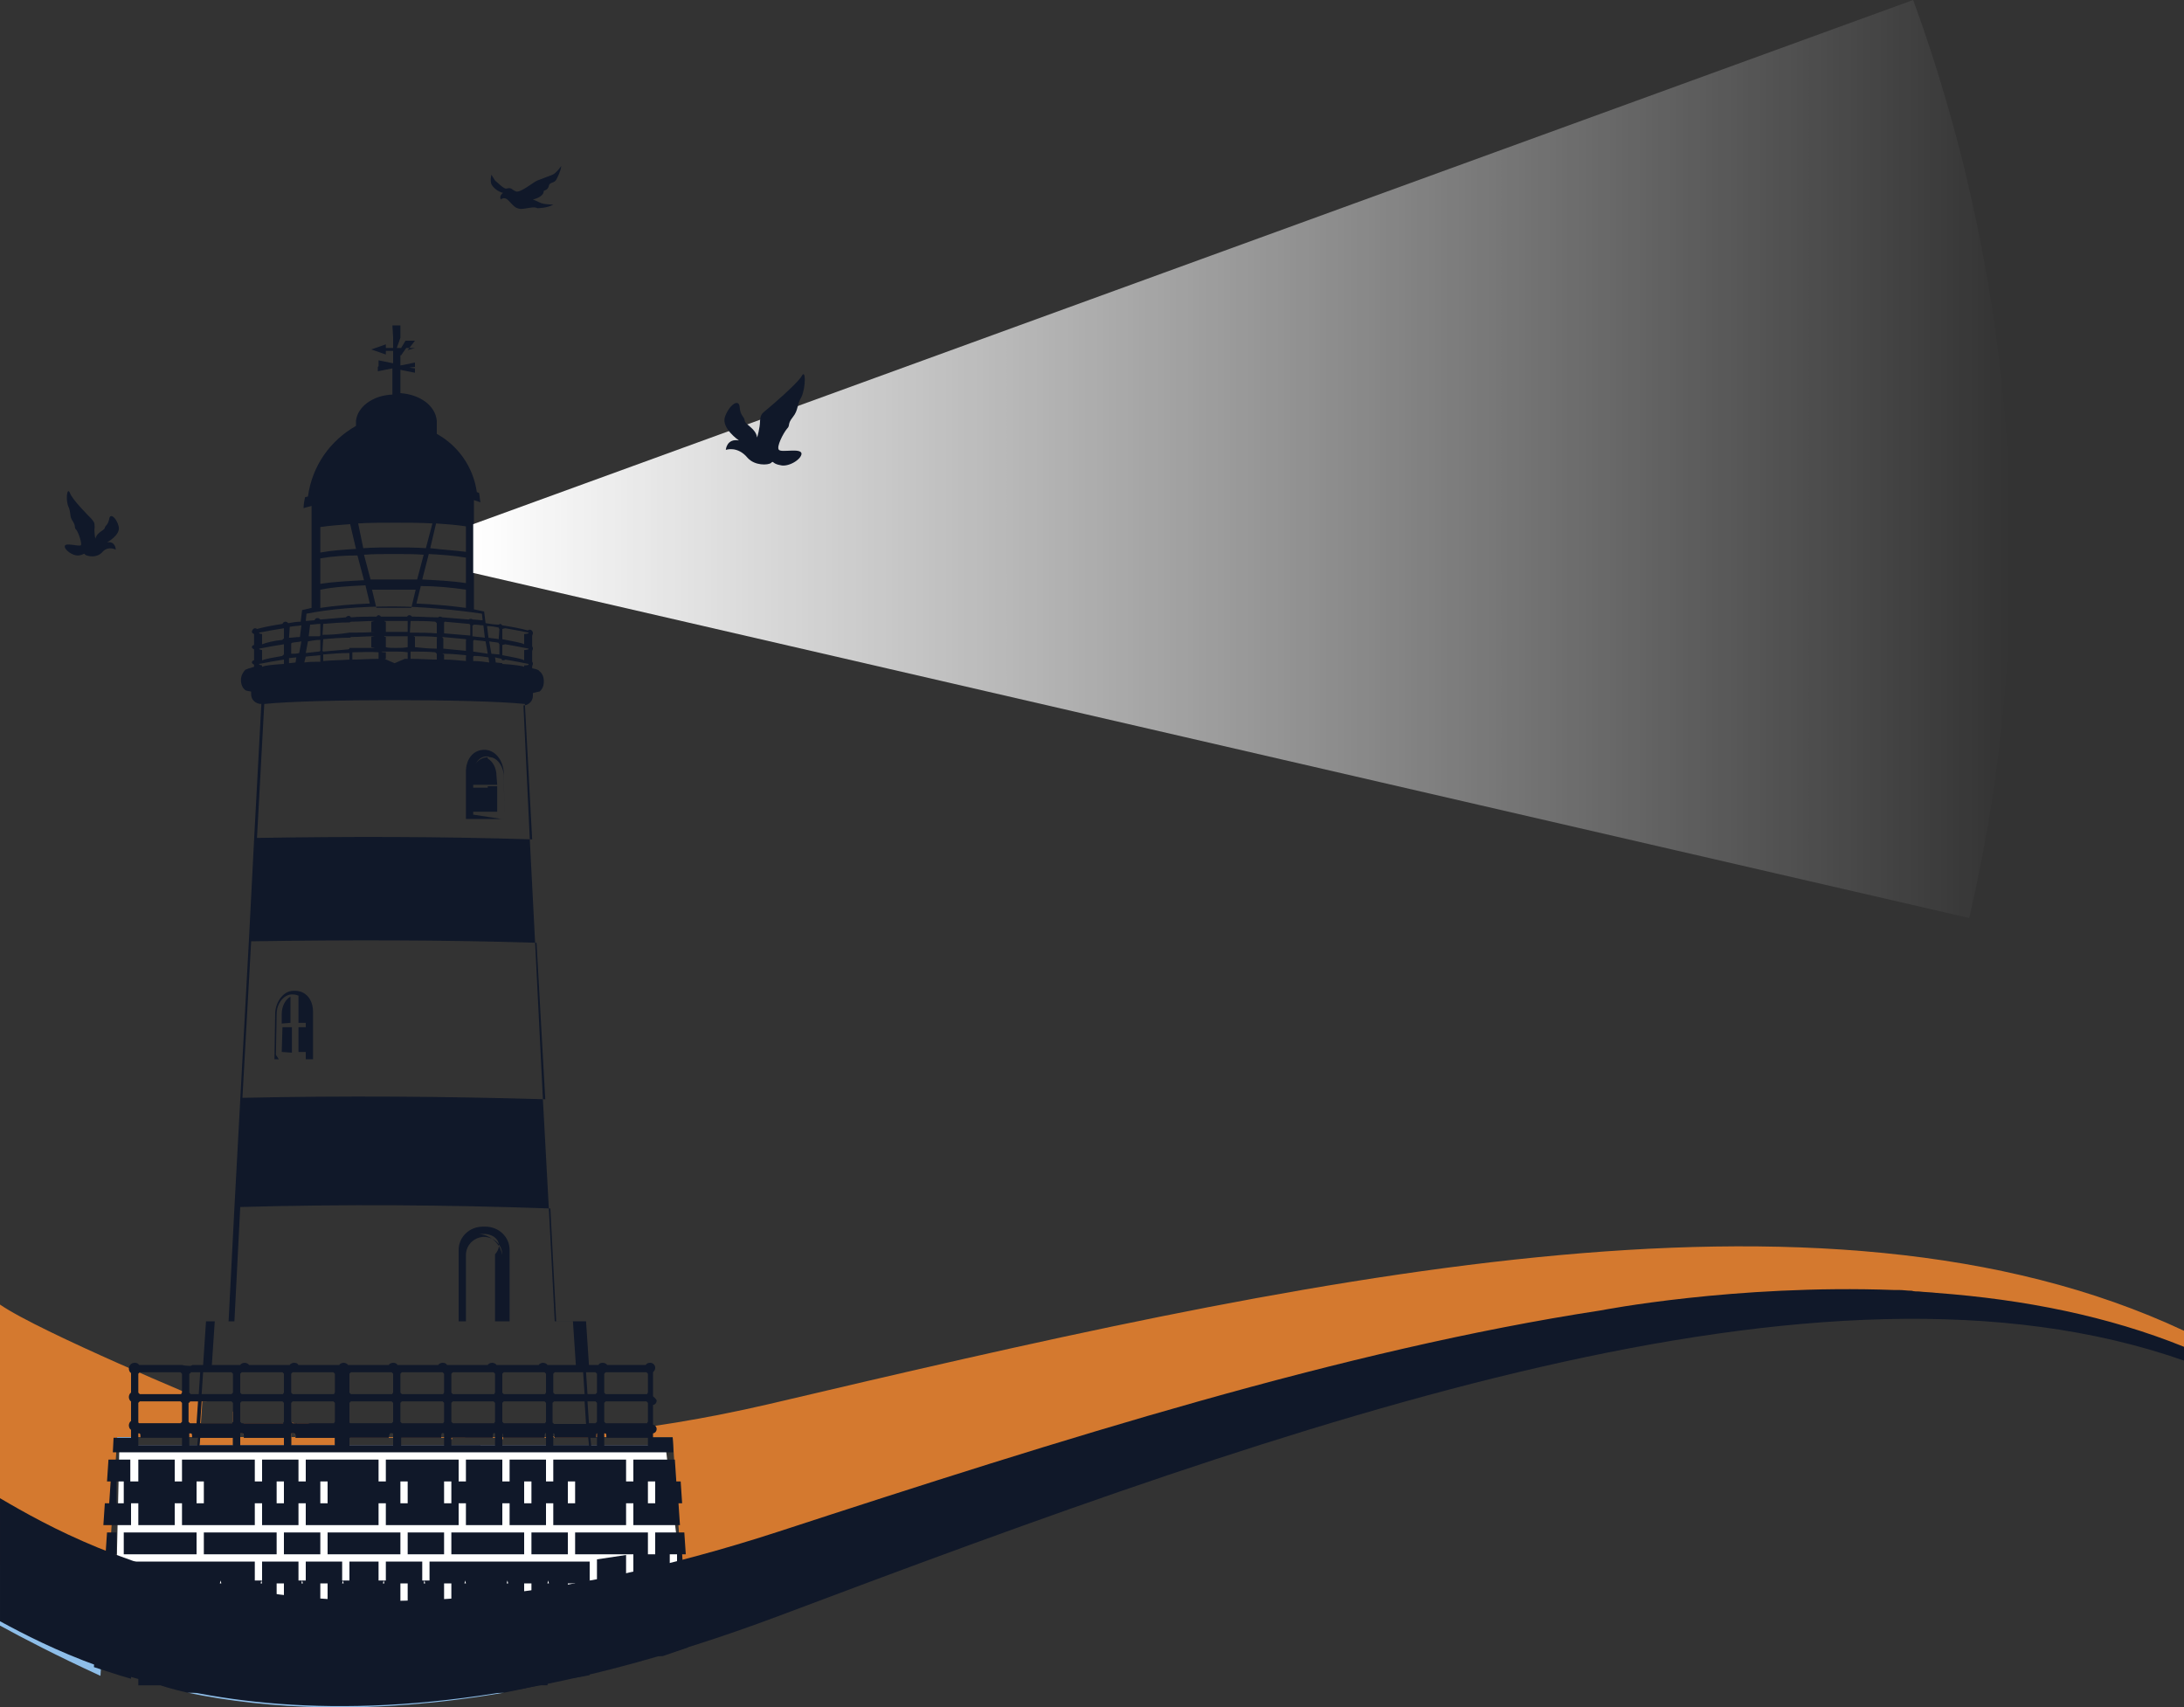 <?xml version="1.0" encoding="utf-8"?>
<!-- Generator: Adobe Illustrator 21.0.0, SVG Export Plug-In . SVG Version: 6.00 Build 0)  -->
<svg version="1.1" id="Foreground" xmlns="http://www.w3.org/2000/svg" xmlns:xlink="http://www.w3.org/1999/xlink" x="0px" y="0px"
	 viewBox="0 0 300 234.5" style="enable-background:new 0 0 300 234.5;" xml:space="preserve">
<rect x="0" y="0" width="300" height="234.5" fill="#333333" stroke="none"/>
<style type="text/css">
	.st0{fill:#FFFFFF;}
	.st1{fill:#8EBEE9;}
	.st2{fill:#D4792F;}
	.st3{fill:#101829;}
	.st4{fill:url(#SVGID_1_);}
</style>
<g>
	<path class="st0" d="M16.4,198.5h75l2.6,21.4l-32.3,9.6c0,0-26.7-2.5-27-2.1c-0.3,0.3-18.9-2.5-18.9-2.5L16.4,198.5z"/>
	<path class="st1" d="M25.7,232.5h43.6C51.2,235.6,36.8,234.8,25.7,232.5z M0,223.3v-42.8c3.9,2.7,10,6.2,18,9.4v2.4
		c-0.2,0.1-0.3,0.4-0.3,0.6c0,0.2,0.1,0.5,0.3,0.6v2.7c-0.2,0.1-0.3,0.4-0.3,0.6c0,0.2,0.1,0.5,0.3,0.6v1.1h-2.4l-0.1,1.9v0.3
		l-0.2,3.2v0.3l-0.2,3.2v0.3l-0.2,3.2v0.3l-0.2,3.2v0.3l-0.2,3.2v0.3l-0.2,3.2v0.3l-0.2,3.2v0.3l-0.2,3.2v0.3l-0.1,1.5
		C7.7,227.4,3.3,225.1,0,223.3z"/>
	<path class="st2" d="M39,198.5v-1.6c0.3-0.1,0.3-0.1,0.2,0.6h-5.7c0-0.7-0.1-0.6-0.5-0.6v1.6H39z M46,198.5v-1.6
		c0.5-0.1,0.4-0.1,0.3,0.6h-5.7c0-0.7-0.1-0.6-0.6-0.6v1.6H46z M32,198.5v-1.6c0.2-0.1,0.2-0.1,0.1,0.6h-4.6l-0.1,1H32z M0,179.2
		c5.5,3.8,28.4,13.3,28.4,13.3h-0.6l-0.2,3h4.6c0,0.3,0.1,0.3-0.2,0.2v-1.8l1,0.2v1.6c0.4,0,0.5-0.2,0.5-0.2h5.8
		c0,0,0.1,0.3,0.7,0.2v-0.3l1,0.2v0.1c0,0-0.3,0.1-0.2-0.2h1.5c1.8,0.7,3.7,1,5.6,1.2c-0.1,0.1-0.2,0.2,0.2,0.3v0.5h6v-0.2l1,0.1
		v0.1h6v0.2h1v-0.2h6v0.2h1v-0.2h6v-0.1l1-0.1v0.2h5L81,197c7.7-0.8,15.9-2.1,24.5-4.1c72.3-17,144.6-33.5,194.5-10.1v2.4
		c-19.6-8.3-42-7.4-60-6.4c-21.9,1.2-57.5,12.1-70.7,16.3c-13.1,4.1-54.1,18-74.1,24.8c-0.4,0.1-0.9,0.3-1.3,0.4l-1.5-22.9H16.1
		L14.6,221C9.2,218.9,4,216.7,0,215V179.2z"/>
	<path class="st3" d="M86,228.5v-1h3.5C88.3,227.8,87.2,228.2,86,228.5z M81,229.9v-2.5h5v1.1C84.3,229.1,82.6,229.5,81,229.9z
		 M18,227.5v3.1c-1.8-0.5-3.5-1.1-5.1-1.6l0.1-1.5H18z M19,231.5v-4h6v2.9h-0.3H25v-2.9h5v2.9h0.2H30v-2.9h5v3.3h0.7H36v-3.3h5v3.3
		h0.3H42v-3.3h5v3.3l0,0h1v-3.3h4v3.3h0.6H53v-3.3h5v3.3h0.3H59v-3.3h5v2.9h-0.2H64v-2.9h6v2.9h-0.3H70v-2.9h5v2.9h0.2H75v-2.9h6
		v2.6c0,0-2.2,0.5-3.1,0.4h-2.5l-0.1,0.3l-0.1,0.7h-5.4l-0.1-0.7l-0.1,0.7H64l-0.1-0.7l-0.1,0.7h-5.4l-0.1-0.7l-0.1,0.7h-5.4
		l-0.1-0.7l-0.1,0.7h-5.4l-0.1-0.7l-0.1,0.7h-5.4l-0.1-0.7l-0.1,0.7H36l-0.1-0.7l-0.1,0.7h-5.4l-0.1-0.7l-0.1,0.7h-5.4l-0.1-0.7
		l-0.1,0.7H19z M93.7,213.5l0.2,3h-1.7l-0.1,0.6l-0.1,0.4h-5.4l-0.1-0.4l-0.1,0.4H81l-0.1-0.4l-0.1,0.4h-5.4l-0.1-0.4l-0.1,0.4h-5.4
		l-0.1-0.4l-0.1,0.4H64l-0.1-0.4l-0.1,0.4h-5.4l-0.1-0.4l-0.1,0.4h-5.4l-0.1-0.4l-0.1,0.4h-5.4l-0.1-0.4l-0.1,0.4h-5.4l-0.1-0.4
		l-0.1,0.4H36l-0.1-0.4l-0.1,0.4h-5.4l-0.1-0.4l-0.1,0.4h-5.4l-0.1-0.4l-0.1,0.4h-5.4l-0.1-0.4l-0.1,0.4h-4.2l0.2-3h4v2.6h-0.3H19
		v-2.6h6v2.9h-0.3H25v-2.9h5v2.9h0.2H30v-2.9h5v2.6h0.7H36v-2.6h5v2.6h0.3H42v-2.6h5v2.6l0,0h1v-2.6h4v2.6h0.6H53v-2.6h5v2.6h0.3H59
		v-2.6h5v2.6h-0.1H64v-2.6h6v2.9h-0.3H70v-2.9h5v2.9h0.2H75v-2.9h6v2.6h-0.1H82v-2.9l4-0.6v3.5h0.5H87v-3.6h5v3.6h0.2H93v-3.6H93.7z
		 M94.4,224.5l0.1,1.8c-1.2,0.4-3.5,1.2-3.5,1.2h-2v-3.1h0.3H89v3.1h-5v-3.1h-0.2H84v3.1h-6v-3.3h0.3H79v3.3h-7v-3.3h0.6H73v3.3h-7
		v-3.3h1l0,0v3.3h-6v-3.3h0.3H62v3.3h-7v-3.3h0.7H56v3.3h-6v-3.1h0.2H50v3.1h-6v-3.1h0.3H44v3.1h-5v-3.1h-0.2H39v3.1h-7v-3.3h1.1H33
		v3.3h-6v-3.3h0.4H28v3.3h-6v-3.3l0,0h1v3.3h-7v-3.3h0.1H17v3.3h-3.4l0.2-3H16l0.1-0.3l0.1,0.3h5.4l0.1-0.3l0.1,0.3h5.4l0.1-0.3
		l0.1,0.3h5.4l0.1-0.3l0.1,0.3h5.4l0.1-0.3l0.1,0.3H44l0.1-0.3l0.1,0.3h5.4l0.1-0.3l0.1,0.3h5.4l0.1-0.3l0.1,0.3h5.4l0.1-0.3
		l0.1,0.3h5.4l0.1-0.3l0.1,0.3H72l0.1-0.3l0.1,0.3h5.4l0.1-0.3l0.1,0.3h5.4l0.1-0.3l0.1,0.3h5.4l0.1-0.3l0.1,0.3H94.4z M34.5,129.3
		l-1.2,21.5c13.9-0.3,27.8-0.2,41.6,0.2l-1.2-21.5C60.7,129.1,47.6,129.1,34.5,129.3z M69,181.5h-1v-9.2c1.3-1.5,0-2.8-1.5-2.8h-0.6
		h-0.2c1.7,0.1,3,1.3,3.3,2.9C69,172.4,69,181.5,69,181.5z M64,181.5h5v-9.1c0-1.4-1.1-2.5-2.6-2.5c-1.4,0.1-2.4,1.2-2.4,2.5V181.5z
		 M32.2,181.5H63v-9.8c0-1.8,1.5-3.2,3.3-3.2h0.4c1.8,0,3.3,1.4,3.3,3.2v9.8h6.4L75.6,166c-14.2-0.5-28.4-0.6-42.6-0.2L32.2,181.5z
		 M29.1,187.5H33c0.1-0.2,0.4-0.3,0.6-0.3s0.5,0.1,0.6,0.3h5.6c0.1-0.2,0.4-0.3,0.6-0.3c0.3,0,0.5,0.1,0.6,0.3h5.6
		c0.1-0.2,0.4-0.3,0.6-0.3s0.5,0.1,0.6,0.3h5.6c0.1-0.2,0.4-0.3,0.6-0.3c0.3,0,0.5,0.1,0.6,0.3h5.6c0.1-0.2,0.4-0.3,0.6-0.3
		c0.3,0,0.5,0.1,0.6,0.3H67c0.1-0.2,0.4-0.3,0.6-0.3s0.5,0.1,0.6,0.3H74c0.1-0.2,0.4-0.3,0.6-0.3s0.5,0.1,0.6,0.3h3.9l-0.4-6H29.5
		L29.1,187.5z M25,198.5v-1.6c0.1-0.1,0.1-0.1,0,0.6h-5.7c0-0.7-0.1-0.6-0.3-0.6v1.6H25z M27.2,197.5h-0.8c0-0.7-0.1-0.6-0.4-0.6
		v1.6h1.1L27.2,197.5z M32,198.5v-1.6c0.2-0.1,0.2-0.1,0.1,0.6h-4.6l-0.1,1H32z M39,198.5v-1.6c0.3-0.1,0.3-0.1,0.2,0.6h-5.7
		c0-0.7-0.1-0.6-0.5-0.6v1.6H39z M46,198.5v-1.6c0.5-0.1,0.4-0.1,0.3,0.6h-5.7c0-0.7-0.1-0.6-0.6-0.6v1.6H46z M54,198.5v-1.6
		c-0.4-0.1-0.5-0.1-0.6,0.6h-5.7c0-0.7-0.1-0.6,0.3-0.6v1.6H54z M61,198.5v-1.6c-0.3-0.1-0.4-0.1-0.4,0.6h-5.7
		c0-0.7-0.1-0.6,0.2-0.6v1.6H61z M68,198.5v-1.6c-0.2-0.1-0.3-0.1-0.3,0.6H62c0-0.7-0.1-0.6,0-0.6v1.6H68z M75,198.5v-1.6
		c-0.1-0.1-0.2-0.1-0.2,0.6h-5.7c0-0.7-0.1-0.6-0.1-0.6v1.6H75z M80.8,197.5h-4.6c0-0.7-0.1-0.6-0.2-0.6v1.6h4.9L80.8,197.5z
		 M82,198.5v-1.6c0-0.1-0.1-0.1-0.1,0.6h-0.8l0.1,1H82z M89,198.5v-1.6c0.1-0.1,0.1-0.1,0,0.6h-5.7c0-0.7-0.1-0.6-0.3-0.6v1.6H89z
		 M25,195.3v-2.6c-0.1-0.1-0.1-0.1-0.2-0.2h-5.6c-0.1,0.1-0.1,0.1-0.2,0.2v2.7c0.1,0.1,0.1,0.1,0.1,0.1h5.7
		C24.9,195.4,24.9,195.4,25,195.3z M25,191.3v-2.6c-0.1-0.1-0.1-0.1-0.2-0.2h-5.6c-0.1,0.1-0.1,0.1-0.2,0.2v2.6
		c0.1,0.1,0.1,0.1,0.2,0.2h5.7C24.9,191.4,24.9,191.4,25,191.3z M27.2,192.5h-1.1c0,0.1-0.1,0.2-0.2,0.2v2.6
		c0.1,0.1,0.1,0.1,0.2,0.2H27L27.2,192.5z M32,195.3v-2.6c-0.1-0.1-0.1-0.1-0.2-0.2h-4.1l-0.2,3h4.4C31.9,195.4,31.9,195.4,32,195.3
		z M27.5,188.5h-1.3c0,0.1-0.1,0.2-0.2,0.2v2.6c0.1,0.1,0.1,0.1,0.2,0.2h1.1L27.5,188.5z M32,191.3v-2.6c-0.1-0.1-0.1-0.1-0.2-0.2
		h-3.9l-0.2,3h4.1C31.9,191.4,31.9,191.4,32,191.3z M39,195.3v-2.6c-0.1-0.1-0.1-0.1-0.2-0.2h-5.6c-0.1,0.1-0.1,0.1-0.2,0.2v2.6
		c0.1,0.1,0.1,0.1,0.2,0.2h5.7C38.9,195.4,38.9,195.4,39,195.3z M39,191.3v-2.6c-0.1-0.1-0.1-0.1-0.2-0.2h-5.6
		c-0.1,0.1-0.1,0.1-0.2,0.2v2.6c0.1,0.1,0.1,0.1,0.2,0.2h5.7C38.9,191.4,38.9,191.4,39,191.3z M46,195.3v-2.6
		c-0.1-0.1-0.1-0.1-0.2-0.2h-5.6c-0.1,0.1-0.1,0.1-0.2,0.2v2.6c0.1,0.1,0.1,0.1,0.2,0.2h5.7C45.9,195.4,45.9,195.4,46,195.3z
		 M46,191.3v-2.6c-0.1-0.1-0.1-0.1-0.2-0.2h-5.6c-0.1,0.1-0.1,0.1-0.2,0.2v2.6c0.1,0.1,0.1,0.1,0.2,0.2h5.7
		C45.9,191.4,45.9,191.4,46,191.3z M54,195.3v-2.6c-0.1-0.1-0.1-0.1-0.2-0.2h-5.6c-0.1,0.1-0.1,0.1-0.2,0.2v2.7
		c0.1,0.1,0.1,0.1,0.1,0.1h5.7C53.9,195.4,53.9,195.4,54,195.3z M54,191.3v-2.6c-0.1-0.1-0.1-0.1-0.2-0.2h-5.6
		c-0.1,0.1-0.1,0.1-0.2,0.2v2.6c0.1,0.1,0.1,0.1,0.2,0.2h5.7C53.9,191.4,53.9,191.4,54,191.3z M61,195.3v-2.6
		c-0.1-0.1-0.1-0.1-0.2-0.2h-5.6c-0.1,0.1-0.1,0.1-0.2,0.2v2.6c0.1,0.1,0.1,0.1,0.2,0.2h5.7C60.9,195.4,60.9,195.4,61,195.3z
		 M61,191.3v-2.6c-0.1-0.1-0.1-0.1-0.2-0.2h-5.6c-0.1,0.1-0.1,0.1-0.2,0.2v2.6c0.1,0.1,0.1,0.1,0.2,0.2h5.7
		C60.9,191.4,60.9,191.4,61,191.3z M68,195.3v-2.6c-0.1-0.1-0.1-0.1-0.2-0.2h-5.6c-0.1,0.1-0.1,0.1-0.2,0.2v2.6
		c0.1,0.1,0.1,0.1,0.2,0.2h5.7C67.9,195.4,67.9,195.4,68,195.3z M68,191.3v-2.6c-0.1-0.1-0.1-0.1-0.2-0.2h-5.6
		c-0.1,0.1-0.1,0.1-0.2,0.2v2.6c0.1,0.1,0.1,0.1,0.2,0.2h5.7C67.9,191.4,67.9,191.4,68,191.3z M75,195.3v-2.6
		c-0.1-0.1-0.1-0.1-0.2-0.2h-5.6c-0.1,0.1-0.1,0.1-0.2,0.2v2.6c0.1,0.1,0.1,0.1,0.2,0.2h5.7C74.9,195.4,74.9,195.4,75,195.3z
		 M75,191.3v-2.6c-0.1-0.1-0.1-0.1-0.2-0.2h-5.6c-0.1,0.1-0.1,0.1-0.2,0.2v2.6c0.1,0.1,0.1,0.1,0.2,0.2h5.7
		C74.9,191.4,74.9,191.4,75,191.3z M80.3,192.5h-4.2c-0.1,0.1-0.1,0.1-0.2,0.2v2.7c0.1,0.1,0.1,0.1,0.2,0.2h4.4L80.3,192.5z
		 M81.8,195.5c0.1-0.1,0.1-0.1,0.2-0.2v-2.6c-0.1-0.1-0.1-0.1-0.2-0.2h-1.1l0.2,3H81.8z M80.1,188.5h-3.9c-0.1,0.1-0.1,0.1-0.2,0.2
		v2.6c0.1,0.1,0.1,0.1,0.2,0.2h4.1L80.1,188.5z M81.8,191.5c0.1-0.1,0.1-0.1,0.2-0.2v-2.6c-0.1-0.1-0.1-0.1-0.2-0.2h-1.3l0.2,3H81.8
		z M89,195.3v-2.6c-0.1-0.1-0.1-0.1-0.2-0.2h-5.6c-0.1,0.1-0.1,0.1-0.2,0.2v2.6c0.1,0.1,0.1,0.1,0.2,0.2h5.7
		C88.9,195.4,88.9,195.4,89,195.3z M89,191.3v-2.6c-0.1-0.1-0.1-0.1-0.2-0.2h-5.6c-0.1,0.1-0.1,0.1-0.2,0.2v2.6
		c0.1,0.1,0.1,0.1,0.2,0.2h5.7C88.9,191.4,88.9,191.4,89,191.3z M64,80.1v-3.5c-1.7-0.3-3.4-0.4-5.1-0.5L58,79.6
		C59.9,79.7,62.1,79.8,64,80.1z M64,75.8v-3.5c-1.3-0.2-2.7-0.3-4.1-0.4l-0.8,3.4C60.7,75.5,62.4,75.6,64,75.8z M44,72.4v3.5
		c1.6-0.3,3.3-0.4,4.9-0.5L48.1,72C46.7,72.1,45.3,72.2,44,72.4z M44,76.7v3.5c1.9-0.3,4.1-0.4,6-0.5l-0.9-3.4
		C47.4,76.3,45.7,76.4,44,76.7z M44,81v2.5c2-0.3,4.3-0.5,6.8-0.6l-0.6-2.5C48.2,80.5,46,80.6,44,81z M49.9,75.3
		c1.3-0.1,2.8-0.1,4.3-0.1s2.9,0,4.3,0.1l0.9-3.4c-1.6-0.1-3.3-0.1-5.1-0.1s-3.6,0-5.1,0.1L49.9,75.3z M50.9,79.6c1,0,2.1,0,3.2,0
		c1.1,0,2.2,0,3.2,0l0.9-3.4c-1.3-0.1-2.6-0.1-4.1-0.1c-1.4,0-2.8,0-4.1,0.1L50.9,79.6z M57.2,82.9c2.2,0.1,4.6,0.3,6.8,0.6V81
		c-2-0.3-4.2-0.5-6.2-0.5L57.2,82.9z M54.1,83.5c0.8,0,1.6,0,2.4,0l0.6-2.5c-1,0-2,0-3,0s-2,0-3,0l0.6,2.5c0.7,0,1.5,0,2.3,0H54.1z
		 M61,90.6c0.9,0,2,0.1,3,0.2v-0.6c0.1-0.1,0-0.1,0-0.2c-1-0.1-2.1-0.2-3.2-0.2c-0.1,0,0.2,0.1,0.2,0.1V90.6z M68.1,91l0.9,0.1v-0.4
		c-0.1-0.1-0.1-0.1-0.1-0.2L68,90.3L68.1,91z M65,90.8c0.8,0,1.5,0.1,2.2,0.2l-0.1-0.7c-0.6-0.1-1.3-0.2-2-0.2L65,90.2V90.8z
		 M69,91.2c1.7,0.1,2.9,0.3,3,0.4v-0.2c0.7,0,0.6-0.1,0.6-0.2c-1-0.2-2-0.4-3.2-0.6c0,0,0,0.1-0.4,0.1V91.2z M56,86.8v-1.4v-0.1
		c-0.5,0-1.1,0-1.6,0s-1.1,0-1.6,0c0,0.1,0.2,0.1,0.2,0.1v1.4c0.3,0,0.8,0,1.4,0C55,86.8,55.5,86.8,56,86.8z M36,91.6
		c0.4-0.2,1.5-0.3,3-0.4v-0.6c-1.3,0.2-2.4,0.4-3.4,0.6c0,0.1-0.1,0.1,0.4,0.2V91.6z M41.8,91c0.7-0.1,1.4-0.1,2.2-0.1V90
		c-0.7,0.1-1.4,0.1-2,0.2L41.8,91z M39.7,91.1l0.9-0.1l0.1-0.7l-1,0.1V91.1z M44.4,90.8c1.1-0.1,2.3-0.1,3.6-0.2v-0.9
		c-1.3,0-2.4,0.1-3.6,0.2V90.8z M48.4,90.6c1.2,0,2.4-0.1,3.6-0.1v-0.9c-1.3-0.1-2.4,0-3.6,0V90.6z M53,90.5h-0.2l1.4,0.6l1.4-0.6
		H56v-0.9c-0.7-0.1-1.3-0.1-1.9-0.1c-0.6,0-1.2,0-1.7,0c0,0-0.1,0.1,0.6,0.1C53,89.6,53,90.5,53,90.5z M56.4,90.5
		c1.3,0,2.5,0.1,3.6,0.1v-0.8c-0.1-0.1-0.1-0.1-0.2-0.2c-1.1-0.1-2.2-0.1-3.4-0.1L56.4,90.5z M36,89.3v1.4c0.5-0.2,1.6-0.4,2.8-0.6
		c0-0.1,0.1-0.1,0.2-0.2v-1.4c-1.3,0.2-2.4,0.4-3.4,0.6C35.6,89.2,35.6,89.2,36,89.3z M39,86.3c-1.3,0.2-2.4,0.4-3.4,0.6
		c0,0.1-0.1,0.1,0.4,0.2v1.4c0.5-0.2,1.6-0.5,2.8-0.6c0-0.1,0.1-0.1,0.2-0.2V86.3z M41.4,85.9c-0.6,0.1-1.1,0.1-1.6,0.2l-0.1,1.5
		c0.5,0,1-0.1,1.5-0.1L41.4,85.9z M43.9,87.4c0.1-0.1,0.1-0.1,0.1-0.2v-1.5c-0.5,0-0.9,0.1-1.4,0.1l-0.2,1.6H43.9z M41.4,88.1
		c-0.4,0.1-0.9,0.1-1.3,0.2L40,88.4v1.4c0.4,0,0.8,0,1.1-0.1L41.4,88.1z M44,89.4v-1.5c-0.6,0-1.2,0.1-1.7,0.2L42,89.7l1.8-0.2
		C43.9,89.5,44,89.4,44,89.4z M48,86.9v-1.4c-1.3,0-2.4,0.1-3.6,0.2l-0.1,1.5C45.6,87.2,46.7,87.1,48,86.9L48,86.9z M48,89.1v-1.5
		c-1.3,0-2.4,0.1-3.6,0.2c0,0-0.1,1.2-0.1,1.6l0.1,0.1c1.1-0.1,2.2-0.2,3.4-0.3C47.9,89.2,48,89.1,48,89.1z M51,86.8v-1.4
		c0,0,0.5-0.1,0.4-0.1c-1.1,0-2.2,0.1-3.2,0.1L48,85.5v1.4c1.2,0,2.3,0,3.5-0.1H51z M51,88.9v-1.4l0.4-0.1c-1.1,0-2.1,0.1-3.2,0.1
		c0,0.1-0.2,0.1-0.2,0.1V89c1.2,0,2.3,0,3.5,0L51,88.9z M56,88.9v-1.4v-0.1c-0.5,0-1.1,0-1.6,0s-1.1,0-1.6,0
		c-0.1,0.1,0.2,0.1,0.2,0.1v1.4c0.3,0.1,0.8,0.1,1.4,0.1C54.9,89,55.5,89,56,88.9L56,88.9z M60,87v-1.4c-0.1-0.1-0.1-0.1-0.2-0.2
		c-1.1-0.1-2.2-0.1-3.4-0.1l-0.1,1.6C57.6,86.9,58.8,86.9,60,87z M60,89.1v-1.4c0.1-0.1,0-0.1,0-0.2c-1-0.1-2.1-0.1-3.2-0.1l0.2,0.1
		v1.4C57.9,89,59,89.1,60,89.1L60,89.1z M64.4,85.7c-1.1-0.1-2.2-0.2-3.3-0.3C61,85.5,61,85.5,61,85.5V87c1.2,0.1,2.4,0.2,3.6,0.3
		v-1.4C64.6,85.8,64.5,85.7,64.4,85.7z M64,89.4V88c0.1-0.1,0-0.1,0-0.2c-1-0.1-2.1-0.2-3.2-0.3c-0.1,0.1,0.1,0.2,0.1,0.2v1.4
		C61.9,89.2,63,89.3,64,89.4z M69,88.6V90c1.6,0.3,2.7,0.5,3,0.7v-1.4c0.7-0.1,0.6-0.1,0.6-0.2c-1-0.2-2-0.4-3.2-0.6L69,88.6z
		 M72,88.5v-1.4c0.7-0.1,0.6-0.1,0.6-0.2c-1-0.2-2-0.4-3.2-0.6c-0.1,0-0.4,0.1-0.4,0.1v1.4C70.5,88.1,71.7,88.3,72,88.5z M66.4,85.9
		c-0.4,0-0.8-0.1-1.3-0.1c-0.1,0.1-0.1,0.1-0.2,0.1v1.5c0.6,0.1,1.1,0.1,1.7,0.2L66.4,85.9z M68.6,86.4c-0.1-0.1-0.1-0.1-0.1-0.2
		c-0.5-0.1-1-0.2-1.6-0.2l0.2,1.6c0.5,0.1,1,0.1,1.4,0.2L68.6,86.4z M66.7,88.1c-0.5-0.1-1-0.1-1.6-0.2c0,0,0,0.1-0.1,0.1v1.5l2,0.3
		L66.7,88.1z M68.6,88.5c-0.1-0.1-0.1-0.1-0.1-0.2c-0.4-0.1-0.8-0.1-1.3-0.2l0.3,1.7l1.1,0.1V88.5z M42,85.3l1.2-0.1
		c0.1-0.2,0.2-0.3,0.4-0.3s0.3,0.1,0.4,0.2c1.1-0.1,2.3-0.2,3.5-0.3c0.1-0.1,0.2-0.2,0.4-0.2c0.1,0,0.3,0.1,0.3,0.2
		c1.1-0.1,2.3-0.1,3.5-0.1c0.1-0.1,0.2-0.2,0.3-0.2s0.3,0.1,0.3,0.2c0.6,0,1.2,0,1.8,0s1.2,0,1.8,0c0.1-0.1,0.2-0.2,0.3-0.2
		c0.2,0,0.3,0.1,0.4,0.2c1.2,0,2.4,0.1,3.6,0.1c0.1-0.1,0.2-0.1,0.3-0.1s0.2,0.1,0.3,0.1c1.3,0.1,2.5,0.2,3.6,0.3
		c0.1-0.1,0.2-0.1,0.3-0.1c0.1,0,0.2,0.1,0.3,0.1c0.4,0,0.9,0.1,1.3,0.1l-0.1-0.9c-3.3-0.5-8.4-1-12.2-1c-4.7,0-8.9,0.4-11.9,1
		L42,85.3z M72.1,96.7C65.4,96,43,96,36.3,96.7l-1,18.4c12.6-0.2,25.2-0.2,37.8,0.2L72.1,96.7z M73.2,95.2c0,0.1,0,0.2,0,0.4
		c0,0.7-0.6,1.3-1.3,1.3l0.9,18.9l0.7,13.6l1.1,22.1l0.8,14.7l0.8,15.3h4.3l0.4,6h1.3c0.1-0.2,0.3-0.3,0.6-0.3
		c0.2,0,0.5,0.1,0.6,0.3h5.3c0.1-0.2,0.3-0.3,0.6-0.3c0.4,0,0.7,0.3,0.7,0.7c0,0.2-0.1,0.4-0.3,0.6v3.3c0,0,0.5,0.4,0.5,0.6
		c0,0.2-0.1,0.5-0.5,0.6v2.7c0.4,0.1,0.5,0.4,0.5,0.6c0,0.2-0.1,0.5-0.5,0.6v0.6h2.7l0.1,2h-77l0.1-2H18v-1.1
		c-0.2-0.1-0.3-0.4-0.3-0.6c0-0.2,0.1-0.5,0.3-0.6v-2.7c-0.2-0.1-0.3-0.4-0.3-0.6s0.1-0.5,0.3-0.6v-2.7c-0.2-0.1-0.3-0.4-0.3-0.6
		c0-0.4,0.3-0.8,0.8-0.8c0.3,0,0.5,0.1,0.6,0.3H25c0,0,0.4,0.1,0.7,0.1s0.5,0.1,0.7-0.1h1.5l0.4-6h3.1l0.8-15.6l0.8-14.8l1.2-22.1
		l0.7-13.6l1-18.7c-0.8,0-1.4-0.6-1.4-1.3c0-0.1,0-0.2,0-0.4c-0.4-0.1-0.7-0.1-0.8-0.2c-0.4-0.3-0.6-0.8-0.6-1.4s0.3-1.1,0.6-1.4
		c0.2-0.1,0.5-0.2,1.2-0.4v-0.3c-0.2-0.1-0.3-0.2-0.3-0.3c0-0.1,0.1-0.3,0.3-0.3v-1.5c-0.2-0.1-0.3-0.2-0.3-0.3
		c0-0.1,0.1-0.3,0.3-0.3v-1.5c-0.2-0.1-0.3-0.2-0.3-0.3c0-0.2,0.2-0.5,0.4-0.5c0.1,0,0.2,0,0.3,0.1c1.1-0.3,2.2-0.5,3.5-0.7
		c0.1-0.2,0.2-0.3,0.4-0.3s0.3,0.1,0.4,0.2c0.6-0.1,1.1-0.2,1.7-0.2l0.2-1.6c0.5-0.1,1.3-0.3,1.3-0.3v-14c-0.4,0.1-0.8,0.2-1.1,0.3
		c0-0.5,0.1-1,0.2-1.5l0.4-0.1c0.6-4.3,3.1-7.7,6.6-9.7V58v-0.2c0.2-1.9,2.3-3.5,5-3.6v-1.5l0,0v-2.1l-2,0.4v-0.6l0.1-0.1l0-0.2
		v-0.6l2,0.4v-1.7h-1v0.5L51,48l2-0.7v0.5h1v-1.5l-0.1-1.6H55v1.7l-0.5,1.4h0.6l0.6-1H57l-1,1.3l1-0.3h-1.2l-0.7,1H55v1.4l2-0.4v0.6
		l-0.8,0.1l0.8,0.1v0.6l-2-0.4v1.9l0,0V54c2.7,0.2,4.8,1.7,5,3.8V58v1.6c2.9,1.6,5,4.5,5.5,8l0.3,0.1c0.1,0.4,0.1,0.9,0.2,1.3
		c-0.3-0.1-0.6-0.2-0.9-0.3v15c0.5,0.1,0.9,0.2,1.4,0.3l0.2,1.6c0.6,0.1,1.2,0.2,1.8,0.2c0.1,0,0.1-0.1,0.2-0.1s0.2,0.1,0.3,0.2
		c1.3,0.2,2.4,0.4,3.5,0.7c0.1-0.1,0.2-0.1,0.3-0.1c0.2,0,0.4,0.2,0.4,0.5c0,0.1-0.1,0.3-0.1,0.3v1.5c0.1,0.1,0.1,0.2,0.1,0.3
		c0,0.1-0.1,0.3-0.1,0.3v1.5c0.1,0.1,0.1,0.2,0.1,0.3c0,0.1-0.1,0.3-0.1,0.3v0.3c0.5,0.1,0.9,0.2,1,0.4c0.4,0.3,0.6,0.8,0.6,1.4
		s-0.2,1.1-0.6,1.4C73.9,95,73.7,95.1,73.2,95.2z M40.2,136.6c-0.1,0-0.2,0-0.2,0c-1.1,0.1-2,1.3-2,2.7l-0.1,5.6l0.4,0.6H42v-6.3
		C42.2,138.1,41.7,136.6,40.2,136.6L40.2,136.6z M40.3,136.1C42,136,43,137.3,43,139v6.5h-5.3l0.1-6.4
		C37.9,137.5,39,136.1,40.3,136.1z M38.7,140.6v-1.3c0-1.1,0.5-2,1.2-2.4v3.6L38.7,140.6z M43,139.1v1.4h-2v-3.7
		C41.6,136.9,42.3,137.8,43,139.1z M41,144.5v-3.4h2v3.4H41z M38.7,144.5l0.1-3.4h1.3v3.5L38.7,144.5z M66.9,103.9
		c-1.4,0-1.9,1.5-1.9,2.6v5.4l3.9,0.6h0.4l-0.1-5.8c0-1.4-0.9-2.7-2-2.7C67.1,103.9,67,103.9,66.9,103.9z M66.7,103
		c1.4,0.1,2.4,1.5,2.5,3.1l0.1,6.4H64V106C64,104.3,65,102.9,66.7,103z M68.3,107.8H67v-3.6c0.7,0.4,1.2,1.3,1.2,2.4L68.3,107.8z
		 M65,106.3c0-1.3,0.7-2.2,2-2.3v3.8h-2V106.3z M67,111.5h-2v-3.3h2V111.5z M68.3,111.5H67V108h1.3V111.5z M69.3,232.5H25.7
		c-2.1-0.5-4.1-1-6-2h57.1C74.2,231.6,71.7,232,69.3,232.5z M18,223.5h-4.8l0.2-3H18V223.5z M24,223.5h-5v-3h5V223.5z M30,223.5h-5
		v-3h5V223.5z M35,223.5h-5v-3h5V223.5z M41,223.5h-5v-3h5V223.5z M47,223.5h-5v-3h5V223.5z M52,223.5h-5v-3h5V223.5z M58,223.5h-5
		v-3h5V223.5z M63,223.5h-5v-3h5V223.5z M69,223.5h-5v-3h5V223.5z M75,223.5h-5v-3h5V223.5z M81,223.5h-5v-3h5V223.5z M86,223.5h-5
		v-3h5V223.5z M92,223.5h-5v-3h5V223.5z M94.2,220.5l0.2,3H92v-3H94.2z M16,220.5h-2l0.2-3H16V220.5z M22,220.5h-5v-3h5V220.5z
		 M27,220.5h-5v-3h5V220.5z M33,220.5h-5v-3h5V220.5z M38,220.5h-5v-3h5V220.5z M44,220.5h-5v-3h5V220.5z M50,220.5h-5v-3h5V220.5z
		 M55,220.5h-5v-3h5V220.5z M61,220.5h-5v-3h5V220.5z M67,220.5h-5v-3h5V220.5z M72,220.5h-5v-3h5V220.5z M78,220.5h-5v-3h5V220.5z
		 M84,220.5h-5v-3h5V220.5z M89,220.5h-5v-3h5V220.5z M94.5,217.5l0.2,3H90v-3H94.5z M16,213.5h-1.5l0.2-3H16V213.5z M22,213.5h-5
		v-3h5V213.5z M27,213.5h-5v-3h5V213.5z M33,213.5h-5v-3h5V213.5z M38,213.5h-5v-3h5V213.5z M44,213.5h-5v-3h5V213.5z M50,213.5h-5
		v-3h5V213.5z M55,213.5h-5v-3h5V213.5z M61,213.5h-5v-3h5V213.5z M67,213.5h-5v-3h5V213.5z M72,213.5h-5v-3h5V213.5z M78,213.5h-5
		v-3h5V213.5z M84,213.5h-5v-3h5V213.5z M89,213.5h-5v-3h5V213.5z M94,210.5l0.2,3H90v-3H94z M18,209.5h-3.8l0.2-3H18V209.5z
		 M24,209.5h-5v-3h5V209.5z M30,209.5h-5v-3h5V209.5z M35,209.5h-5v-3h5V209.5z M41,209.5h-5v-3h5V209.5z M47,209.5h-5v-3h5V209.5z
		 M52,209.5h-5v-3h5V209.5z M58,209.5h-5v-3h5V209.5z M63,209.5h-5v-3h5V209.5z M69,209.5h-5v-3h5V209.5z M75,209.5h-5v-3h5V209.5z
		 M81,209.5h-5v-3h5V209.5z M86,209.5h-5v-3h5V209.5z M92,209.5h-5v-3h5V209.5z M93.2,206.5l0.2,3H92v-3H93.2z M16,206.5h-1l0.2-3
		H16V206.5z M22,206.5h-5v-3h5V206.5z M27,206.5h-5v-3h5V206.5z M33,206.5h-5v-3h5V206.5z M38,206.5h-5v-3h5V206.5z M44,206.5h-5v-3
		h5V206.5z M50,206.5h-5v-3h5V206.5z M55,206.5h-5v-3h5V206.5z M61,206.5h-5v-3h5V206.5z M67,206.5h-5v-3h5V206.5z M72,206.5h-5v-3
		h5V206.5z M78,206.5h-5v-3h5V206.5z M84,206.5h-5v-3h5V206.5z M89,206.5h-5v-3h5V206.5z M93.5,203.5l0.2,3H90v-3H93.5z M18,203.5
		h-3.3l0.2-3h3v3H18z M24,203.5h-5v-3h5V203.5z M30,203.5h-5v-3h5V203.5z M35,203.5h-5v-3h5V203.5z M41,203.5h-5v-3h5V203.5z
		 M47,203.5h-5v-3h5V203.5z M52,203.5h-5v-3h5V203.5z M58,203.5h-5v-3h5V203.5z M63,203.5h-5v-3h5V203.5z M69,203.5h-5v-3h5V203.5z
		 M75,203.5h-5v-3h5V203.5z M81,203.5h-5v-3h5V203.5z M86,203.5h-5v-3h5V203.5z M92,203.5h-5v-3h5V203.5z M92.7,200.5l0.2,3h-1v-3
		H92.7z"/>
	<path class="st3" d="M266,177.6L266,177.6c-0.8-0.1-1.6-0.1-2.4-0.2c-0.3,0-0.7,0-1-0.1c-0.6,0-1.2-0.1-1.7-0.1c-0.2,0-0.4,0-0.7,0
		c-21.9-0.8-40.3,2.8-40.3,2.8l0,0c-35.3,5.4-74.1,17.7-113,30.4c-62.1,20.2-93.8,3.1-106.9-4.6v16.9c13.1,7.1,44.8,22.6,106.9-0.7
		c71.7-27,143.3-52.6,193.1-35.1V185C289.6,180.8,278.1,178.5,266,177.6z"/>
	
		<linearGradient id="SVGID_1_" gradientUnits="userSpaceOnUse" x1="65" y1="172.52" x2="276.2" y2="172.52" gradientTransform="matrix(1 0 0 -1 0 235.57)">
		<stop  offset="0" style="stop-color:#FFFFFF"/>
		<stop  offset="1" style="stop-color:#FFFFFF;stop-opacity:0"/>
	</linearGradient>
	<path class="st4" d="M276.2,76.1c0-25.9-4.5-51.7-13.4-76.1L65,72v6.7l205.5,47.4C274.3,109.7,276.2,92.9,276.2,76.1z"/>
	<g>
		<path class="st3" d="M67.5,24c0,0-0.2,0.8,0,1.3c0.2,0.4,0.8,1,1.6,1.2c0,0-0.6,0.4-0.3,0.9c0,0,0.5-0.5,1.1,0.2
			c0.6,0.6,0.8,1,1.6,1.1c0.8,0,1.9-0.4,2.3-0.1c0,0,1.4,0,2.2-0.5c0,0-1.4,0-1.9-0.3c-0.6-0.3-0.9-0.4-0.9-0.4s1.5-0.3,1.5-1.2
			c0,0,0.6-0.1,0.7-0.7c0.1-0.5,0.7-0.3,1-0.8c0.2-0.4,0.6-1.1,0.7-1.9c0,0-0.7,1-1.2,1.2s-1.6,0.6-2.1,0.8
			c-0.5,0.2-2.3,1.7-2.9,1.5s-0.6-0.6-1.3-0.4c-0.4,0.1-1.2-0.8-1.6-1.1C67.8,24.5,67.5,24,67.5,24z"/>
		<path class="st3" d="M15.9,75.5c0,0,0-1.2-1.2-1c0,0,1.9-1,1.6-2.2c-0.3-1.2-1.2-1.9-1.3-1c-0.2,0.9-0.5,0.8-0.6,1.2
			c-0.1,0.4-1.1,0.6-1.3,1.5c0,0-0.2-0.9-0.1-1.6c0-0.7-0.1-0.7-0.5-1.2c-0.4-0.4-2.6-2.6-2.9-3.5c-0.4-0.9-0.6,1-0.2,1.9
			c0.4,0.9,0.1,1.3,0.6,2c0.5,0.8,0.1,0.8,0.5,1.2c0.3,0.4,0.8,1.9,0.6,2.1C10.8,75.1,9,74.5,8.9,75s1.1,1.4,1.9,1.3
			c0.8-0.1,0.7-0.4,0.9-0.1c0.3,0.2,1.5,0.5,2.3-0.3C14.8,74.9,15.9,75.5,15.9,75.5z"/>
		<path class="st3" d="M99.7,61.8c0,0,0.1-1.6,1.8-1.3c0,0-2.5-1.7-1.9-3.3s1.9-2.5,2-1.3c0.1,1.3,0.6,1.2,0.7,1.9
			c0.1,0.6,1.5,1,1.7,2.3c0,0,0.4-1.3,0.4-2.3c0.1-1,0.3-1,1-1.6c0.6-0.5,4-3.4,4.7-4.5c0.6-1.2,0.6,1.5,0,2.8
			c-0.7,1.2-0.4,1.8-1.2,2.8c-0.8,1-0.3,1.1-0.8,1.6c-0.5,0.6-1.5,2.5-1.1,2.9s3-0.3,3.1,0.5c0,0.8-1.8,1.9-2.9,1.6
			c-1.2-0.2-0.9-0.7-1.3-0.3c-0.4,0.3-2.2,0.4-3.2-0.7C101.3,61.2,99.7,61.8,99.7,61.8z"/>
	</g>
</g>
</svg>
